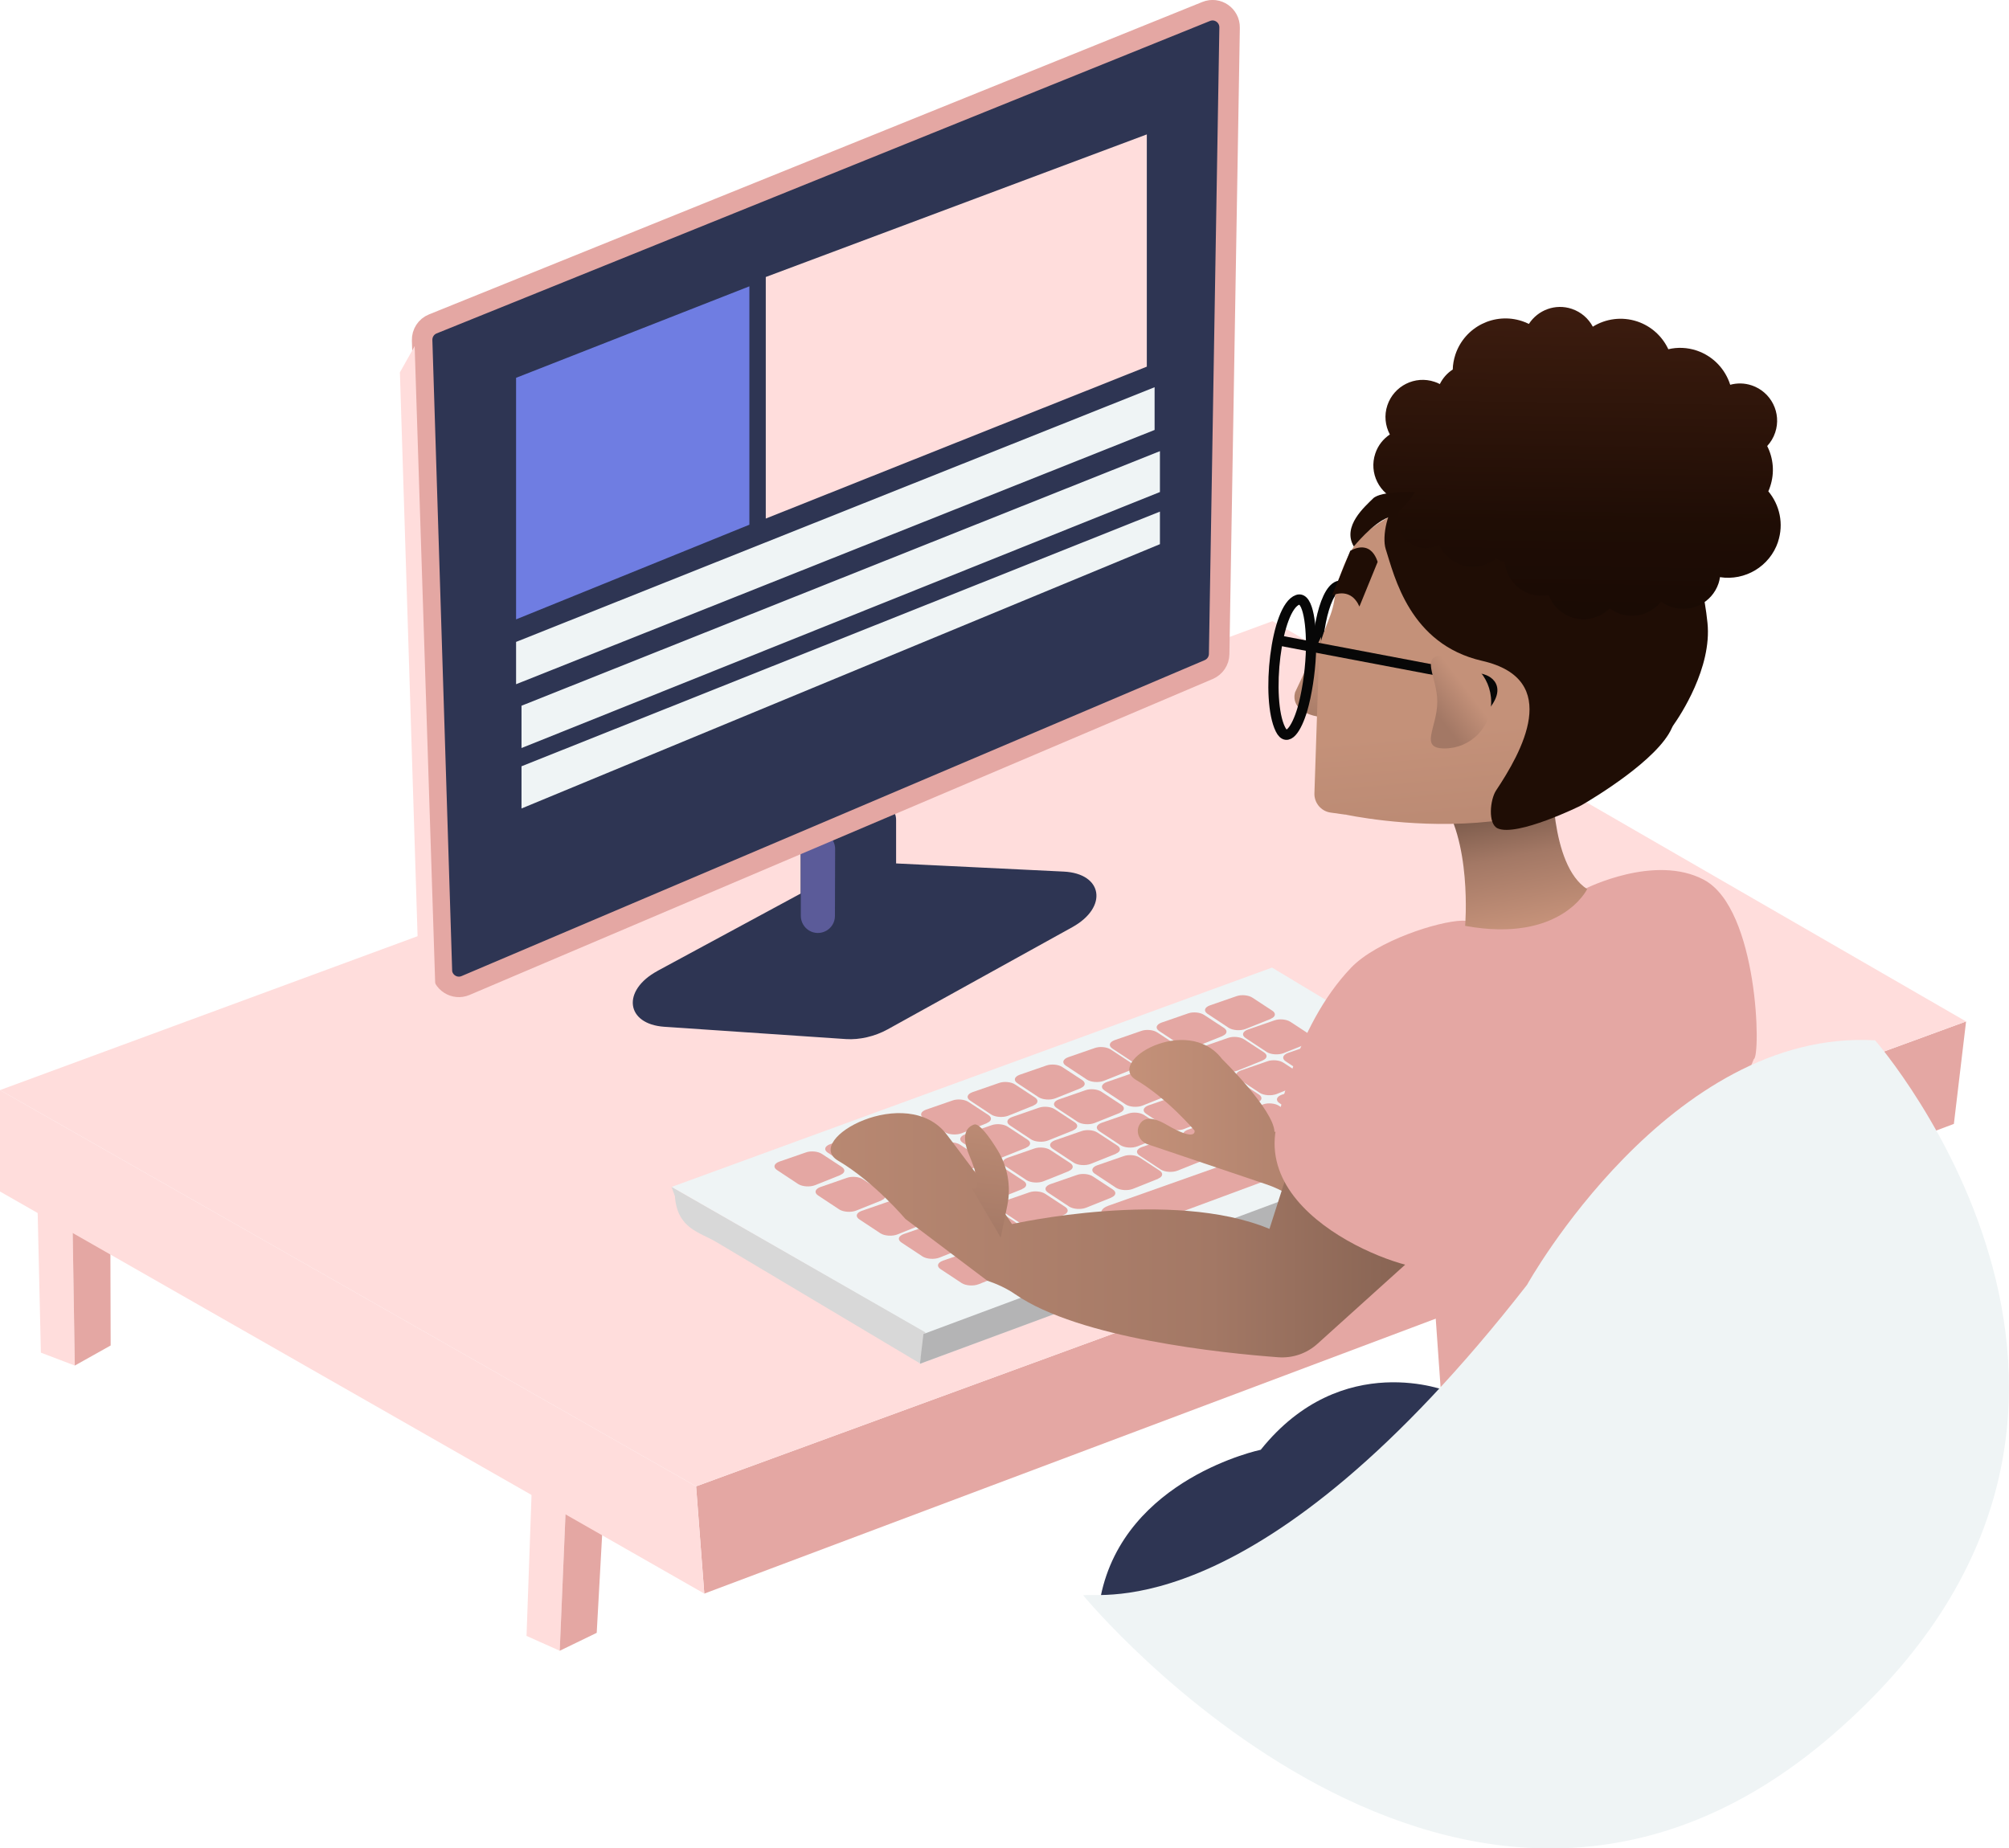 <?xml version="1.0" encoding="UTF-8"?><svg id="Layer_2" xmlns="http://www.w3.org/2000/svg" xmlns:xlink="http://www.w3.org/1999/xlink" viewBox="0 0 196.08 180.43"><defs><linearGradient id="New_Gradient_Swatch_copy_2" x1="110.22" y1="111.8" x2="160.39" y2="111.8" gradientUnits="userSpaceOnUse"><stop offset="0" stop-color="#c49179"/><stop offset=".55" stop-color="#a37865"/><stop offset="1" stop-color="#5e4538"/></linearGradient><linearGradient id="New_Gradient_Swatch_copy_2-2" x1="59.79" y1="120.57" x2="166.23" y2="120.57" xlink:href="#New_Gradient_Swatch_copy_2"/><linearGradient id="linear-gradient" x1="149.66" y1="93.07" x2="146.5" y2="75.8" gradientUnits="userSpaceOnUse"><stop offset=".17" stop-color="#c49179"/><stop offset=".55" stop-color="#a37865"/><stop offset="1" stop-color="#5e4538"/></linearGradient><linearGradient id="linear-gradient-2" x1="127.49" y1="63.68" x2="129.39" y2="84.14" gradientUnits="userSpaceOnUse"><stop offset="0" stop-color="#c49179"/><stop offset=".39" stop-color="#a37865"/></linearGradient><linearGradient id="linear-gradient-3" x1="144.7" y1="54.01" x2="152.49" y2="137.91" gradientUnits="userSpaceOnUse"><stop offset=".2" stop-color="#c49179"/><stop offset=".61" stop-color="#a37865"/></linearGradient><linearGradient id="linear-gradient-4" x1="2123.33" y1="66.08" x2="2130.7" y2="71.69" gradientTransform="translate(2267.9) rotate(-180) scale(1 -1)" xlink:href="#linear-gradient-3"/><linearGradient id="New_Gradient_Swatch_copy_3" x1="411.05" y1="302.75" x2="429.29" y2="359.94" gradientTransform="translate(-139.56 -400.03) rotate(18.48)" gradientUnits="userSpaceOnUse"><stop offset=".17" stop-color="#401e10"/><stop offset=".56" stop-color="#1f0d05"/><stop offset=".93" stop-color="#120703"/></linearGradient><linearGradient id="linear-gradient-5" x1="88.61" y1="114.95" x2="108.23" y2="114.95" gradientTransform="translate(-5.33 3.46) rotate(97.36) scale(1 -1)" gradientUnits="userSpaceOnUse"><stop offset="0" stop-color="#c49179"/><stop offset=".78" stop-color="#a37865"/><stop offset="1" stop-color="#5e4538"/></linearGradient></defs><g id="Layer_3"><polygon points="7.08 119.34 7.3 133.3 3.99 132.04 3.66 117.67 7.08 119.34" fill="#ffdddc"/><polygon points="7.3 133.3 10.8 131.34 10.77 120.48 7.08 119.34 7.3 133.3" fill="#e4a7a3"/><polygon points="55.22 147.19 54.63 161.14 51.39 159.69 51.9 145.33 55.22 147.19" fill="#ffdddc"/><polygon points="54.63 161.14 58.24 159.39 58.84 148.54 55.22 147.19 54.63 161.14" fill="#e4a7a3"/><polygon points="68.74 155.56 190.7 109.71 191.89 99.71 67.94 145.09 68.74 155.56" fill="#e4a7a3"/><polygon points="67.94 145.09 0 106.41 124.2 60.63 191.89 99.71 67.94 145.09" fill="#ffdddc"/><polygon points="68.74 155.56 67.94 145.09 0 106.41 0 116.31 68.74 155.56" fill="#ffdddc"/><path d="m64.18,94.77l17.86-9.65c1.19-.64,2.6-.97,3.89-.91l17.89.87c3.84.19,4.34,3.49.83,5.43l-18.03,9.98c-1.24.68-2.73,1.03-4.06.94l-17.72-1.2c-3.78-.26-4.18-3.56-.65-5.46Z" fill="#2e3553"/><path d="m83.7,78.3l-4.53,1.91c-.62.26-1.02.87-1.02,1.54v7.51c0,.58.3,1.12.8,1.43l1.75,1.07c.48.29,1.08.32,1.59.08l4.22-2.02c.58-.28.95-.86.95-1.51v-8.28c0-.84-.63-1.55-1.46-1.66l-1.45-.18c-.29-.04-.58,0-.85.12Z" fill="#2e3553"/><path d="m81.49,89.41l.02-6.53c0-.78-.54-1.46-1.3-1.63h-.02c-1.04-.24-2.03.56-2.03,1.62v6.53c0,.58.3,1.12.8,1.43h0c1.11.67,2.53-.12,2.53-1.42Z" fill="#5b5b99"/><path d="m43.13,94.71l-1.93-61.49c-.02-.7.39-1.34,1.04-1.6L117.72,1.12c1.11-.45,2.31.38,2.29,1.58l-1.02,61.15c-.01.66-.41,1.25-1.02,1.51l-72.53,30.84c-1.08.46-2.28-.31-2.32-1.48Z" fill="#2e3553" stroke="#e4a7a3" stroke-miterlimit="10" stroke-width="2"/><polygon points="112.69 41.97 50.37 66.79 50.37 62.66 112.69 37.8 112.69 41.97" fill="#eff4f5"/><polygon points="113.21 48.03 50.9 73.02 50.9 68.89 113.21 44.04 113.21 48.03" fill="#eff4f5"/><polygon points="113.21 53.12 50.9 78.92 50.9 74.8 113.21 49.94 113.21 53.12" fill="#eff4f5"/><polygon points="73.14 27.95 50.37 36.88 50.37 60.46 73.14 51.22 73.14 27.95" fill="#6f7de2"/><polygon points="111.93 13.12 74.74 27.04 74.74 50.62 111.93 35.79 111.93 13.12" fill="#ffdddc"/><path d="m69.98,121.28c-1.72-1.03-3.87-1.32-4.11-4.52l-.33-.91,24.87,14.21-.55,3.07-19.88-11.85Z" fill="#d8d8d8"/><polygon points="65.56 115.86 124.15 94.45 147.75 108.65 148.11 111.43 89.76 133.13 90.32 130.06 65.56 115.86" fill="#eff4f5"/><polygon points="90.13 130.22 147.83 108.73 148.19 111.51 89.78 133.13 90.13 130.22" fill="#b4b4b5"/><path d="m82.03,114.7l-2.47.99c-.51.2-1.25.15-1.66-.11l-2.07-1.37c-.4-.27-.29-.63.24-.82l2.6-.9c.48-.17,1.18-.1,1.55.15l1.94,1.27c.38.25.32.6-.14.78Z" fill="#e4a7a3"/><path d="m86.04,117.18l-2.47.99c-.51.2-1.25.15-1.66-.11l-2.07-1.37c-.4-.27-.29-.63.24-.82l2.6-.9c.48-.17,1.18-.1,1.55.15l1.94,1.27c.38.25.32.6-.14.78Z" fill="#e4a7a3"/><path d="m90.06,119.51l-2.47.99c-.51.2-1.25.15-1.66-.11l-2.07-1.37c-.4-.27-.29-.63.24-.82l2.6-.9c.48-.17,1.18-.1,1.55.15l1.94,1.27c.38.25.32.6-.14.78Z" fill="#e4a7a3"/><path d="m94.17,121.77l-2.47.99c-.51.2-1.25.15-1.66-.11l-2.07-1.37c-.4-.27-.29-.63.24-.82l2.6-.9c.48-.17,1.18-.1,1.55.15l1.94,1.27c.38.25.32.6-.14.78Z" fill="#e4a7a3"/><path d="m98.94,120.07l-2.47.99c-.51.2-1.25.15-1.66-.11l-2.07-1.37c-.4-.27-.29-.63.24-.82l2.6-.9c.48-.17,1.18-.1,1.55.15l1.94,1.27c.38.25.32.6-.14.78Z" fill="#e4a7a3"/><path d="m102.85,122.66l-2.47.99c-.51.2-1.25.15-1.66-.11l-2.07-1.37c-.4-.27-.29-.63.24-.82l2.6-.9c.48-.17,1.18-.1,1.55.15l1.94,1.27c.38.25.32.6-.14.78Z" fill="#e4a7a3"/><path d="m97.99,124.37l-2.47.99c-.51.2-1.25.15-1.66-.11l-2.07-1.37c-.4-.27-.29-.63.24-.82l2.6-.9c.48-.17,1.18-.1,1.55.15l1.94,1.27c.38.25.32.6-.14.78Z" fill="#e4a7a3"/><path d="m103.83,118.6l-2.47.99c-.51.2-1.25.15-1.66-.11l-2.07-1.37c-.4-.27-.29-.63.24-.82l2.6-.9c.48-.17,1.18-.1,1.55.15l1.94,1.27c.38.25.32.6-.14.78Z" fill="#e4a7a3"/><path d="m107.63,120.96l-2.47.99c-.51.2-1.25.15-1.66-.11l-2.07-1.37c-.4-.27-.29-.63.24-.82l2.6-.9c.48-.17,1.18-.1,1.55.15l1.94,1.27c.38.25.32.6-.14.78Z" fill="#e4a7a3"/><path d="m108.48,116.9l-2.47.99c-.51.2-1.25.15-1.66-.11l-2.07-1.37c-.4-.27-.29-.63.24-.82l2.6-.9c.48-.17,1.18-.1,1.55.15l1.94,1.27c.38.25.32.6-.14.78Z" fill="#e4a7a3"/><path d="m113.05,115.06l-2.47.99c-.51.2-1.25.15-1.66-.11l-2.07-1.37c-.4-.27-.29-.63.24-.82l2.6-.9c.48-.17,1.18-.1,1.55.15l1.94,1.27c.38.25.32.6-.14.78Z" fill="#e4a7a3"/><path d="m117.41,113.28l-2.47.99c-.51.2-1.25.15-1.66-.11l-2.07-1.37c-.4-.27-.29-.63.24-.82l2.6-.9c.48-.17,1.18-.1,1.55.15l1.94,1.27c.38.25.32.6-.14.78Z" fill="#e4a7a3"/><path d="m121.91,111.58l-2.47.99c-.51.2-1.25.15-1.66-.11l-2.07-1.37c-.4-.27-.29-.63.24-.82l2.6-.9c.48-.17,1.18-.1,1.55.15l1.94,1.27c.38.25.32.6-.14.78Z" fill="#e4a7a3"/><path d="m126.65,110.01l-2.47.99c-.51.2-1.25.15-1.66-.11l-2.07-1.37c-.4-.27-.29-.63.24-.82l2.6-.9c.48-.17,1.18-.1,1.55.15l1.94,1.27c.38.25.32.6-.14.78Z" fill="#e4a7a3"/><path d="m134.48,110.72l-2.47.99c-.51.2-1.25.15-1.66-.11l-2.07-1.37c-.4-.27-.29-.63.24-.82l2.6-.9c.48-.17,1.18-.1,1.55.15l1.94,1.27c.38.25.32.6-.14.78Z" fill="#e4a7a3"/><path d="m139.26,109.02l-2.47.99c-.51.2-1.25.15-1.66-.11l-2.07-1.37c-.4-.27-.29-.63.24-.82l2.6-.9c.48-.17,1.18-.1,1.55.15l1.94,1.27c.38.25.32.6-.14.78Z" fill="#e4a7a3"/><path d="m131.07,108.17l-2.47.99c-.51.2-1.25.15-1.66-.11l-2.07-1.37c-.4-.27-.29-.63.24-.82l2.6-.9c.48-.17,1.18-.1,1.55.15l1.94,1.27c.38.25.32.6-.14.78Z" fill="#e4a7a3"/><path d="m135.82,106.56l-2.47.99c-.51.2-1.25.15-1.66-.11l-2.07-1.37c-.4-.27-.29-.63.24-.82l2.6-.9c.48-.17,1.18-.1,1.55.15l1.94,1.27c.38.25.32.6-.14.78Z" fill="#e4a7a3"/><path d="m94.89,117.73l-2.47.99c-.51.2-1.25.15-1.66-.11l-2.07-1.37c-.4-.27-.29-.63.24-.82l2.6-.9c.48-.17,1.18-.1,1.55.15l1.94,1.27c.38.25.32.6-.14.78Z" fill="#e4a7a3"/><path d="m99.78,116.07l-2.47.99c-.51.2-1.25.15-1.66-.11l-2.07-1.37c-.4-.27-.29-.63.24-.82l2.6-.9c.48-.17,1.18-.1,1.55.15l1.94,1.27c.38.25.32.6-.14.78Z" fill="#e4a7a3"/><path d="m104.32,114.32l-2.47.99c-.51.2-1.25.15-1.66-.11l-2.07-1.37c-.4-.27-.29-.63.24-.82l2.6-.9c.48-.17,1.18-.1,1.55.15l1.94,1.27c.38.25.32.6-.14.78Z" fill="#e4a7a3"/><path d="m108.93,112.62l-2.47.99c-.51.2-1.25.15-1.66-.11l-2.07-1.37c-.4-.27-.29-.63.24-.82l2.6-.9c.48-.17,1.18-.1,1.55.15l1.94,1.27c.38.25.32.6-.14.78Z" fill="#e4a7a3"/><path d="m113.49,110.91l-2.47.99c-.51.2-1.25.15-1.66-.11l-2.07-1.37c-.4-.27-.29-.63.24-.82l2.6-.9c.48-.17,1.18-.1,1.55.15l1.94,1.27c.38.25.32.6-.14.78Z" fill="#e4a7a3"/><path d="m118.06,109.21l-2.47.99c-.51.2-1.25.15-1.66-.11l-2.07-1.37c-.4-.27-.29-.63.24-.82l2.6-.9c.48-.17,1.18-.1,1.55.15l1.94,1.27c.38.25.32.6-.14.78Z" fill="#e4a7a3"/><path d="m122.74,107.63l-2.47.99c-.51.2-1.25.15-1.66-.11l-2.07-1.37c-.4-.27-.29-.63.24-.82l2.6-.9c.48-.17,1.18-.1,1.55.15l1.94,1.27c.38.25.32.6-.14.78Z" fill="#e4a7a3"/><path d="m127.08,105.8l-2.47.99c-.51.2-1.25.15-1.66-.11l-2.07-1.37c-.4-.27-.29-.63.24-.82l2.6-.9c.48-.17,1.18-.1,1.55.15l1.94,1.27c.38.25.32.6-.14.78Z" fill="#e4a7a3"/><path d="m131.68,104.09l-2.47.99c-.51.2-1.25.15-1.66-.11l-2.07-1.37c-.4-.27-.29-.63.24-.82l2.6-.9c.48-.17,1.18-.1,1.55.15l1.94,1.27c.38.25.32.6-.14.78Z" fill="#e4a7a3"/><path d="m90.82,115.47l-2.47.99c-.51.2-1.25.15-1.66-.11l-2.07-1.37c-.4-.27-.29-.63.24-.82l2.6-.9c.48-.17,1.18-.1,1.55.15l1.94,1.27c.38.25.32.6-.14.78Z" fill="#e4a7a3"/><path d="m95.53,113.81l-2.47.99c-.51.2-1.25.15-1.66-.11l-2.07-1.37c-.4-.27-.29-.63.24-.82l2.6-.9c.48-.17,1.18-.1,1.55.15l1.94,1.27c.38.25.32.6-.14.78Z" fill="#e4a7a3"/><path d="m100.16,112.04l-2.47.99c-.51.2-1.25.15-1.66-.11l-2.07-1.37c-.4-.27-.29-.63.24-.82l2.6-.9c.48-.17,1.18-.1,1.55.15l1.94,1.27c.38.25.32.6-.14.78Z" fill="#e4a7a3"/><path d="m104.76,110.34l-2.47.99c-.51.2-1.25.15-1.66-.11l-2.07-1.37c-.4-.27-.29-.63.24-.82l2.6-.9c.48-.17,1.18-.1,1.55.15l1.94,1.27c.38.25.32.6-.14.78Z" fill="#e4a7a3"/><path d="m109.31,108.63l-2.47.99c-.51.2-1.25.15-1.66-.11l-2.07-1.37c-.4-.27-.29-.63.24-.82l2.6-.9c.48-.17,1.18-.1,1.55.15l1.94,1.27c.38.25.32.6-.14.78Z" fill="#e4a7a3"/><path d="m113.99,106.93l-2.47.99c-.51.2-1.25.15-1.66-.11l-2.07-1.37c-.4-.27-.29-.63.24-.82l2.6-.9c.48-.17,1.18-.1,1.55.15l1.94,1.27c.38.25.32.6-.14.78Z" fill="#e4a7a3"/><path d="m118.76,105.22l-2.47.99c-.51.2-1.25.15-1.66-.11l-2.07-1.37c-.4-.27-.29-.63.24-.82l2.6-.9c.48-.17,1.18-.1,1.55.15l1.94,1.27c.38.25.32.6-.14.78Z" fill="#e4a7a3"/><path d="m123.24,103.52l-2.47.99c-.51.2-1.25.15-1.66-.11l-2.07-1.37c-.4-.27-.29-.63.24-.82l2.6-.9c.48-.17,1.18-.1,1.55.15l1.94,1.27c.38.25.32.6-.14.78Z" fill="#e4a7a3"/><path d="m127.76,101.81l-2.47.99c-.51.2-1.25.15-1.66-.11l-2.07-1.37c-.4-.27-.29-.63.24-.82l2.6-.9c.48-.17,1.18-.1,1.55.15l1.94,1.27c.38.25.32.6-.14.78Z" fill="#e4a7a3"/><path d="m86.98,113l-2.47.99c-.51.2-1.25.15-1.66-.11l-2.07-1.37c-.4-.27-.29-.63.24-.82l2.6-.9c.48-.17,1.18-.1,1.55.15l1.94,1.27c.38.25.32.6-.14.78Z" fill="#e4a7a3"/><path d="m91.7,111.33l-2.47.99c-.51.2-1.25.15-1.66-.11l-2.07-1.37c-.4-.27-.29-.63.24-.82l2.6-.9c.48-.17,1.18-.1,1.55.15l1.94,1.27c.38.25.32.6-.14.78Z" fill="#e4a7a3"/><path d="m96.34,109.63l-2.47.99c-.51.2-1.25.15-1.66-.11l-2.07-1.37c-.4-.27-.29-.63.24-.82l2.6-.9c.48-.17,1.18-.1,1.55.15l1.94,1.27c.38.25.32.6-.14.78Z" fill="#e4a7a3"/><path d="m100.88,107.92l-2.47.99c-.51.2-1.25.15-1.66-.11l-2.07-1.37c-.4-.27-.29-.63.24-.82l2.6-.9c.48-.17,1.18-.1,1.55.15l1.94,1.27c.38.25.32.6-.14.78Z" fill="#e4a7a3"/><path d="m105.49,106.22l-2.47.99c-.51.2-1.25.15-1.66-.11l-2.07-1.37c-.4-.27-.29-.63.24-.82l2.6-.9c.48-.17,1.18-.1,1.55.15l1.94,1.27c.38.25.32.6-.14.78Z" fill="#e4a7a3"/><path d="m110.22,104.51l-2.47.99c-.51.2-1.25.15-1.66-.11l-2.07-1.37c-.4-.27-.29-.63.24-.82l2.6-.9c.48-.17,1.18-.1,1.55.15l1.94,1.27c.38.25.32.6-.14.78Z" fill="#e4a7a3"/><path d="m114.76,102.84l-2.47.99c-.51.2-1.25.15-1.66-.11l-2.07-1.37c-.4-.27-.29-.63.24-.82l2.6-.9c.48-.17,1.18-.1,1.55.15l1.94,1.27c.38.25.32.6-.14.78Z" fill="#e4a7a3"/><path d="m119.33,101.13l-2.47.99c-.51.2-1.25.15-1.66-.11l-2.07-1.37c-.4-.27-.29-.63.24-.82l2.6-.9c.48-.17,1.18-.1,1.55.15l1.94,1.27c.38.25.32.6-.14.78Z" fill="#e4a7a3"/><path d="m124.05,99.45l-2.47.99c-.51.2-1.25.15-1.66-.11l-2.07-1.37c-.4-.27-.29-.63.24-.82l2.6-.9c.48-.17,1.18-.1,1.55.15l1.94,1.27c.38.25.32.6-.14.78Z" fill="#e4a7a3"/><path d="m129.79,112.93l-18.42,6.83c-.7.26-1.67.21-2.16-.1l-1.44-.93c-.49-.32-.31-.78.4-1.03l18.7-6.62c.57-.2,1.4-.14,1.84.14l1.3.82c.44.28.35.68-.22.89Z" fill="#e4a7a3"/><path d="m150.12,102.85l10.27,10.08-8.88,8.01c-.9.81-2.09,1.22-3.3,1.14-4.71-.35-16.86-1.59-22.28-5.33-.73-.5-1.55-.88-2.39-1.16l-11.53-3.89c-.76-.26-1.19-1.13-.83-1.85.31-.63,1.03-1.02,2.66-.07,3.02,1.76,2.75.58,2.75.58,0,0-2.63-3.12-5.69-4.93s4.99-6.49,8.37-2.06c0,0,5.06,4.96,5.12,7.12,0,0,14.8-2.74,23.06.71l2.68-8.35Z" fill="url(#New_Gradient_Swatch_copy_2)"/><path d="m88.36,118.98s-3.03-3.6-6.56-5.68,6.73-7.66,10.61-2.54c0,0,4.63,6.04,6.36,8.73,0,0,15.61-3.51,25.13.47l3.08-9.62,11.83,11.61-10.23,9.23c-1.04.94-2.41,1.41-3.81,1.31-5.42-.4-19.42-1.83-25.67-6.14-.84-.58-1.78-1.01-2.75-1.34" fill="url(#New_Gradient_Swatch_copy_2-2)"/><path d="m124.63,109.75s1.62-9.43,7.25-15.3c2.49-2.59,8.48-4.53,10.85-4.58,0,0,9.72.62,12-3.12,0,0,6.78-3.44,11.59-.86,5.3,2.85,5.56,17.27,4.85,17.5,0,0-13.73,34.43-30.57,32.01l-.84-11.91c.5,1.68-17.58-3.55-15.13-13.75Z" fill="#e4a7a3"/><path d="m141.38,135.84s-10.37-4.26-18.33,5.68c0,0-13.28,2.77-15.62,14.31,0,0,22.73,2.02,33.95-20Z" fill="#2e3553"/><path d="m105.72,155.73c1.47-.35,17.12,3.3,43.32-30.31,0,0,13.89-25.01,33.97-23.87,0,0,32.01,36.56-4.17,67.82s-73.12-13.64-73.12-13.64Z" fill="#eff4f5"/><path d="m140.44,77.73l11.08-2.27s-.3,8.97,3.39,11.33c0,0-2.54,5.29-11.91,3.59,0,0,.71-8.52-2.56-12.64Z" fill="url(#linear-gradient)"/><path d="m128.62,66.26c-.37-3.38.5-8.55,2.01-9.06.17-.06.32-.01.45.12" fill="none" stroke="#070707" stroke-miterlimit="10"/><path d="m128.93,62.19l-2.52,5.37s-.7,1.84,2.27,2.41l.26-7.78Z" fill="url(#linear-gradient-2)"/><path d="m131.3,79.51s24.01,5.26,30.83-9.38c6.82-14.63-6.82-18.47-6.82-18.47,0,0-13.26-6.97-22.02.36-1.5,1.25-2.64,3.88-3.08,6.66-.28,1.79-1.41,3.33-1.47,5.14l-.45,13.56c-.06.96.63,1.81,1.58,1.94l1.43.2Z" fill="url(#linear-gradient-3)"/><path d="m127.94,63.88c-.08,1.85-.41,3.93-.83,5.37-.56,1.89-1.48,3.28-2.14,1.94-1.45-2.94-.44-11.92,1.69-12.64,1.03-.35,1.4,2.67,1.28,5.33Z" fill="none" stroke="#070707" stroke-miterlimit="10"/><line x1="124.48" y1="63.97" x2="124.48" y2="63.97" fill="none" stroke="#070707" stroke-miterlimit="10"/><line x1="124.48" y1="63.97" x2="124.48" y2="63.97" fill="none" stroke="#070707" stroke-miterlimit="10"/><path d="m124.72,62.5l19.81,3.76s2.53.45-.02,3.11" fill="none" stroke="#070707" stroke-miterlimit="10"/><path d="m140.28,68.51c0,2.51-1.81,4.55.71,4.55s4.55-2.04,4.55-4.55-2.04-4.55-4.55-4.55-.71,2.04-.71,4.55Z" fill="url(#linear-gradient-4)"/><path d="m136.5,48.88c-1.06.74-1.65,3.5-1.25,4.73.84,2.61,2.32,9.28,9.41,10.9,7.91,1.81,3.79,9,1.36,12.65-.59.89-.82,3.26.15,3.7,1.87.85,8.07-2.18,8.19-2.26,1.16-.67,7.47-4.45,8.82-7.55.05-.11.1-.21.17-.3.6-.85,3.76-5.56,3.3-9.96-.51-4.86-2.4-14.59-15.75-15.92-8.21-.82-12.51,2.69-14.4,4.01Z" fill="#1f0d05"/><path d="m173.53,52.9c.59-1.76.17-3.61-.94-4.94.07-.15.13-.31.18-.47.45-1.35.31-2.76-.29-3.95.34-.37.61-.81.78-1.32.64-1.9-.39-3.96-2.29-4.6-.71-.24-1.44-.24-2.1-.06-.48-1.52-1.65-2.79-3.27-3.34-.93-.31-1.88-.34-2.77-.13-.58-1.24-1.64-2.24-3.03-2.71-1.51-.5-3.09-.27-4.34.51-.42-.79-1.13-1.43-2.05-1.74-1.6-.54-3.31.11-4.19,1.47-.21-.1-.42-.2-.65-.27-2.7-.9-5.61.55-6.52,3.25-.16.49-.25.98-.26,1.47-.53.34-.97.83-1.26,1.42-.16-.09-.34-.16-.52-.22-1.9-.64-3.96.39-4.6,2.29-.33.98-.21,2,.24,2.85-.64.43-1.16,1.07-1.42,1.86-.64,1.9.39,3.96,2.29,4.6.18.06.36.1.55.13-.21.25-.39.55-.5.88-.48,1.44.3,3,1.74,3.48.74.25,1.51.16,2.15-.18.4.89,1.16,1.61,2.15,1.95,1.2.4,2.47.14,3.4-.59.17.09.36.18.55.24.1.03.2.06.3.08.13,1.39,1.06,2.64,2.46,3.11.61.2,1.24.23,1.83.12.37.99,1.17,1.81,2.25,2.17,1.35.45,2.77.06,3.71-.87.3.22.64.4,1.01.53,1.49.5,3.08-.03,4-1.2.3.22.63.4,1.01.52,1.9.64,3.96-.39,4.6-2.29.07-.2.11-.4.14-.61,2.44.38,4.86-1.04,5.67-3.45Z" fill="url(#New_Gradient_Swatch_copy_3)"/><path d="m94.86,116.03s1.31.48-.25-3.23c-.84-2-.29-2.77.47-3.03.47-.16,1.46,1.15,2.3,2.53.97,1.6,1.31,3.51.94,5.35l-.65,3.15-2.81-4.78Z" fill="url(#linear-gradient-5)"/><polygon points="42.48 96.14 40.82 93.42 39.03 36.35 40.47 33.79 42.48 96.14" fill="#ffdddc"/><path d="m132.14,53.34s1.83-2.27,3.35-2.83,2.6-2.47,2.6-2.47c0,0-3.31-.15-4.08.62s-3.05,2.71-1.88,4.68Z" fill="#1f0d05"/><path d="m132.68,59.21c-.17-.39-.5-.94-1.09-1.17-.58-.23-1.18-.08-1.58.08l1.78-4.36c.36-.19.9-.41,1.43-.29.77.17,1.1.95,1.24,1.38l-1.78,4.36Z" fill="#1f0d05"/></g></svg>